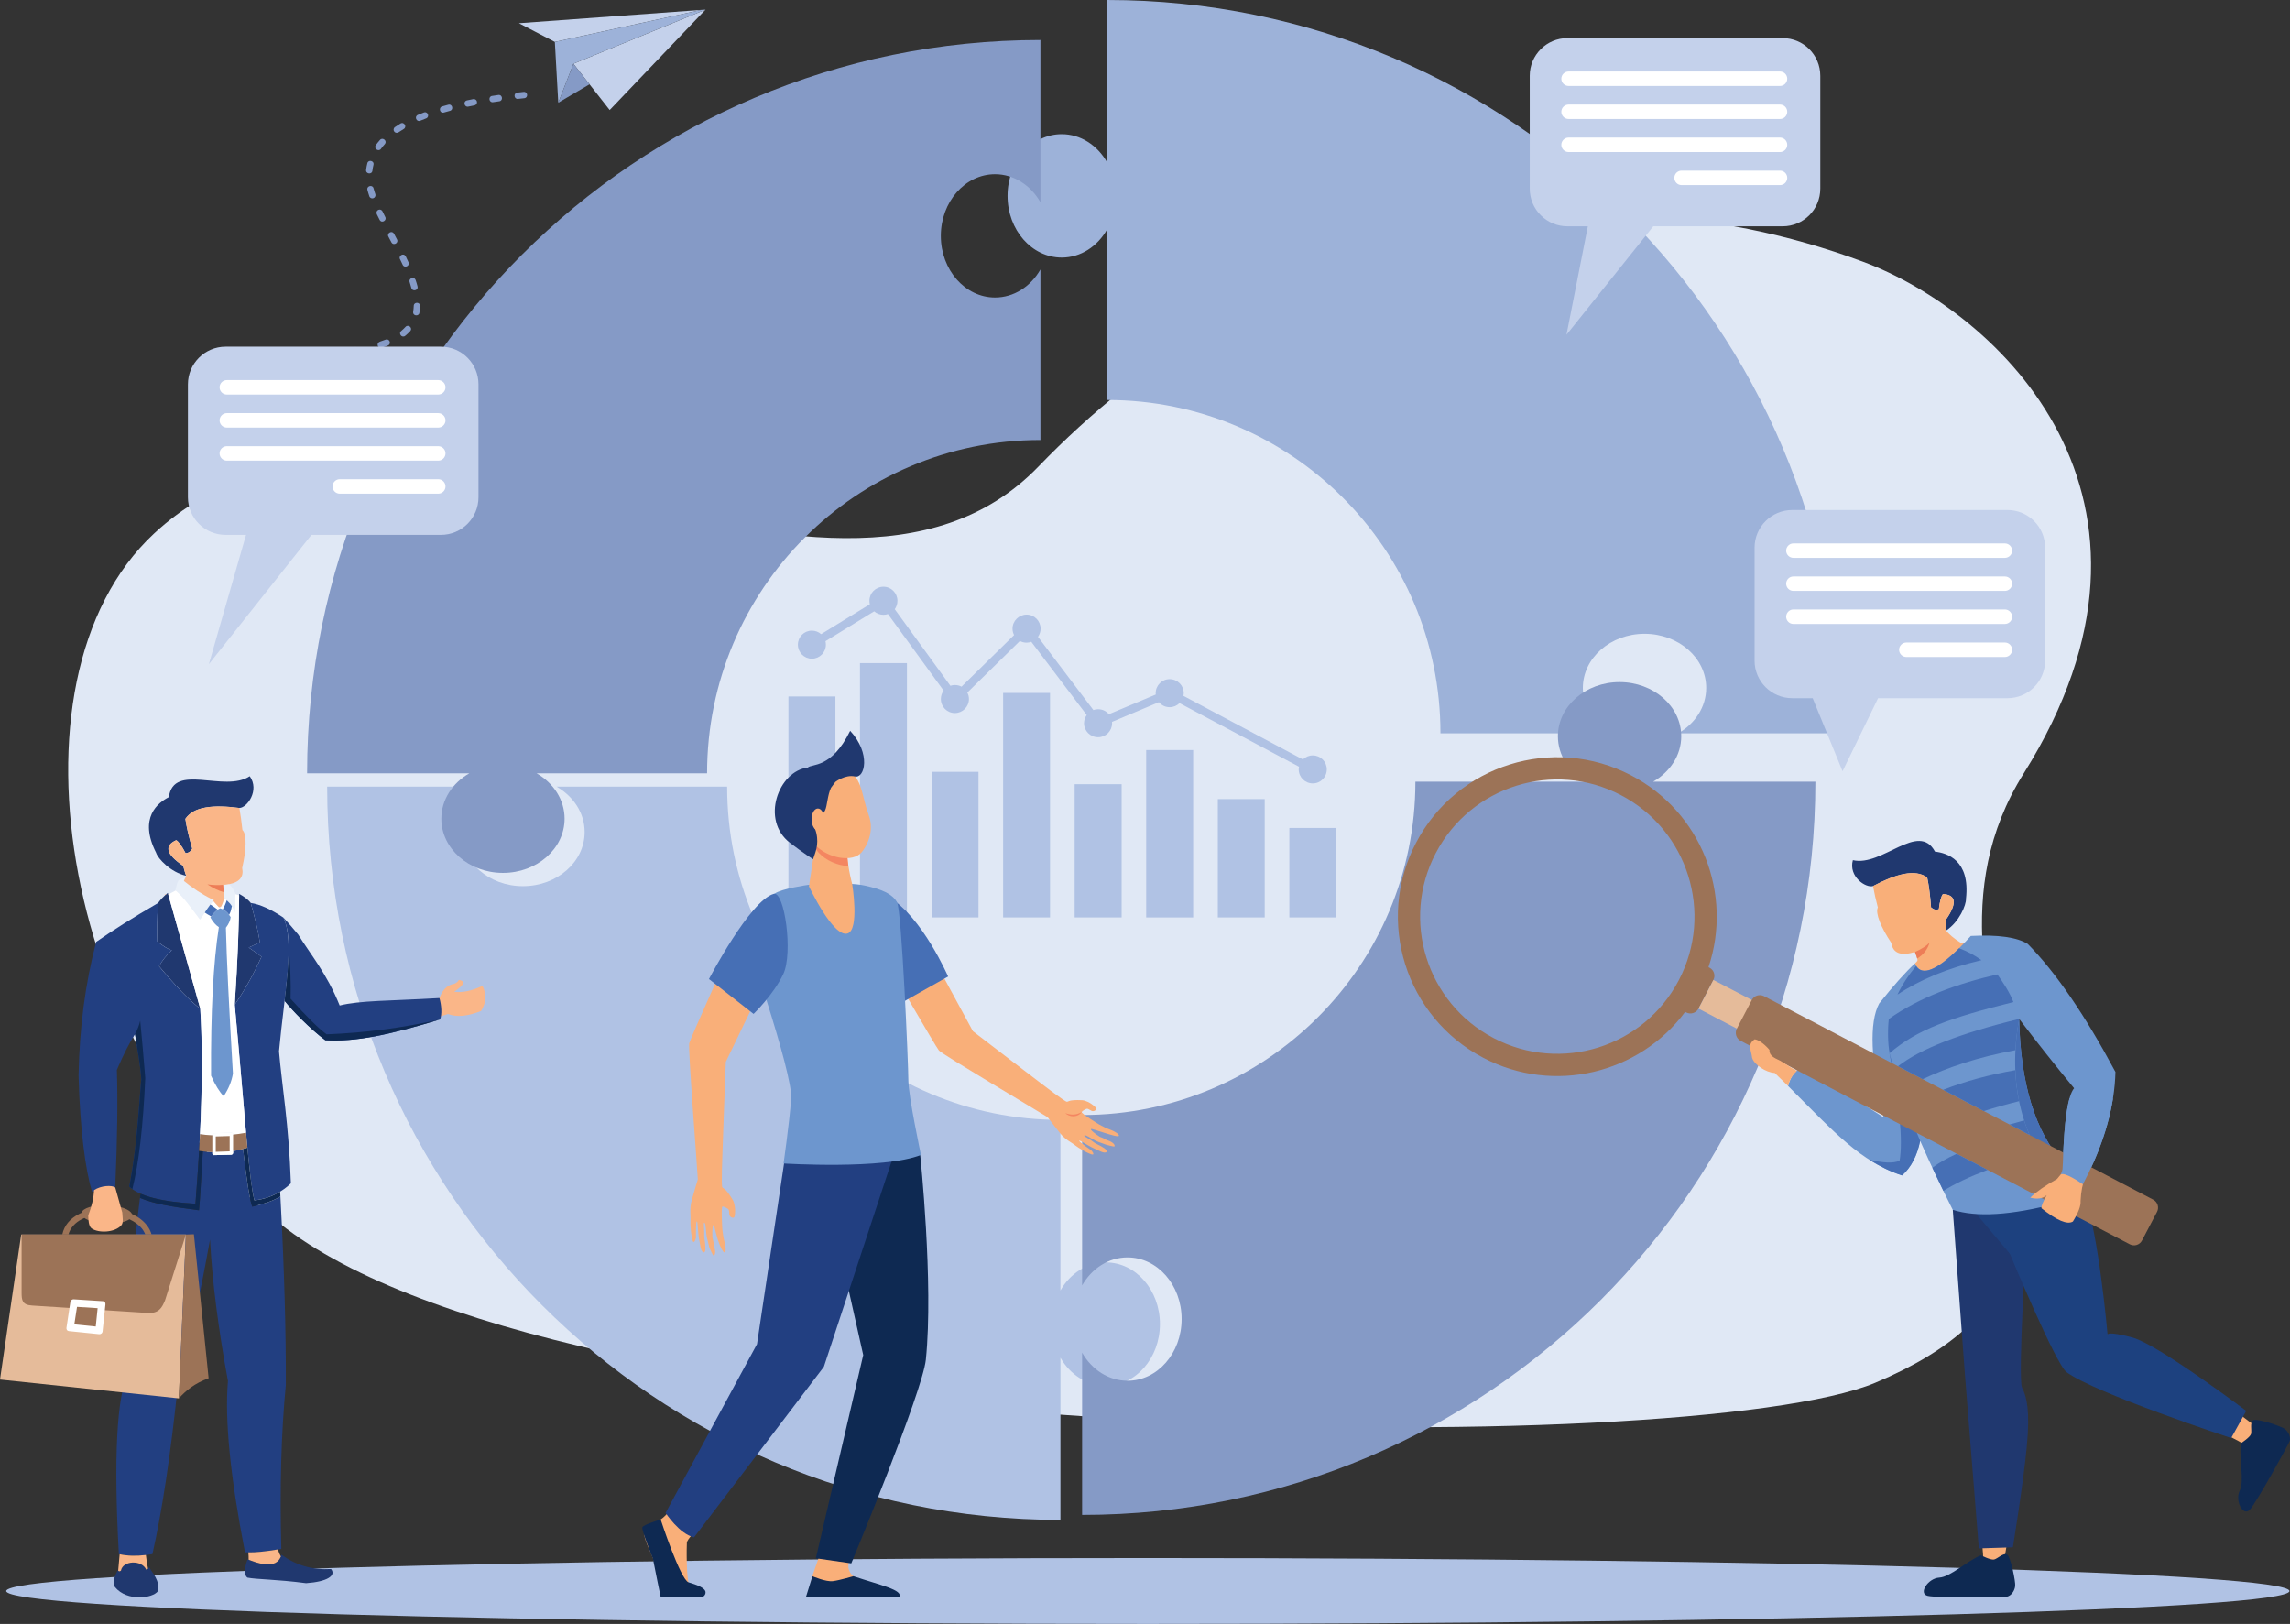 <?xml version="1.0" encoding="UTF-8"?><svg id="a" xmlns="http://www.w3.org/2000/svg" viewBox="0 0 1884.69 1336.56"><rect x="0" y="0" width="1884.69" height="1336.56" fill="#333333" stroke="none"/><polygon points="580.66 7.95 471.94 52.47 501.78 90.57 580.66 7.95" style="fill:#c4d1eb; fill-rule:evenodd;"/><polygon points="456.65 34.52 577.29 8.18 427.07 19.13 456.65 34.52" style="fill:#c4d1eb; fill-rule:evenodd;"/><polygon points="456.65 34.52 459.47 84.54 471.94 52.47 580.66 7.95 577.29 8.18 456.65 34.52" style="fill:#9db2d9; fill-rule:evenodd;"/><polygon points="459.47 84.54 485.21 69.38 471.94 52.47 459.47 84.54" style="fill:#859ac6; fill-rule:evenodd;"/><path d="M431.52,80.83c3.5-.44,2.76-5.59-.54-5.19l-5.19,.57c-3.5,.44-2.76,5.59,.54,5.18l5.19-.57h0Zm-178.17,207.2c-2.36,0-3.5,2.83-1.89,4.41,.34,.47,1.15,.81,1.89,.81h3.37c3.37,0,3.43-5.22-.07-5.22h-3.3Zm18.79-.47c-3.1,0-3.5,5.22,.27,5.22l5.26-.34c3.77-.47,2.69-5.59-.34-5.18l-5.19,.3h0Zm20.48-1.95c-3.23,.41-2.76,5.59,.81,5.15l-.81-5.15h0Zm19.94-4.38c-3.1,1.18-1.89,5.83,1.62,4.95,1.75-.54,3.37-1.15,5.12-1.79,3.1-1.38,1.28-6.06-1.95-4.85-1.55,.6-3.17,1.18-4.78,1.68h0Zm17.72-8.89c-2.76,2.26,.67,6.19,3.23,4.04,1.48-1.21,2.83-2.46,4.11-3.87,2.36-2.8-1.82-5.96-3.91-3.44-1.08,1.18-2.22,2.22-3.44,3.27h0Zm9.77-15.8c-.47,3.7,4.72,3.97,5.12,.87,.34-1.89,.54-3.67,.54-5.56,0-3.57-5.19-3.4-5.19-.14-.07,1.65-.2,3.2-.47,4.82h0Zm-1.48-19.5c.81,3.17,5.93,2.09,5.05-1.38-.47-1.72-.94-3.47-1.55-5.15-1.28-3.4-6.06-1.35-4.92,1.68,.54,1.58,1.01,3.2,1.42,4.85h0Zm-7.14-19.1c1.28,3,6.13,1.14,4.72-2.19-.74-1.58-1.48-3.17-2.22-4.75-1.95-3.33-6.2-.33-4.72,2.29,.74,1.52,1.48,3.1,2.22,4.65h0Zm-9.29-18.49c1.82,3.17,6.2,.37,4.58-2.46l-2.42-4.58c-1.82-3.17-6.27-.37-4.58,2.42,.81,1.52,1.62,3.1,2.42,4.62h0Zm-9.7-18.52c1.82,3.3,6.13,.33,4.65-2.32l-2.29-4.65c-1.75-3.1-6-.84-4.71,2.26l2.36,4.72h0Zm-8.49-19.44c1.15,3.1,5.79,1.85,4.99-1.65-.54-1.62-1.08-3.17-1.48-4.82-.81-3.33-5.86-2.09-5.05,1.28,.47,1.75,.94,3.43,1.55,5.18h0Zm-2.63-21.66c-.4,3.4,4.78,4.04,5.19,.64,.2-1.62,.47-3.23,.88-4.81,.81-3.37-4.25-4.58-5.05-1.28-.47,1.79-.81,3.61-1.01,5.46h0Zm8.02-20.41c-2.02,2.86,2.29,5.79,4.24,3.07,.94-1.35,1.95-2.63,3.1-3.84,2.36-2.86-1.89-5.93-3.91-3.5-1.21,1.31-2.36,2.79-3.44,4.28h0Zm15.76-14.85c-2.69,1.92-.27,6.09,2.9,4.31,1.41-.94,2.83-1.85,4.24-2.69,2.96-1.68,.47-6.27-2.63-4.52-1.55,.94-3.03,1.89-4.51,2.9h0Zm18.79-10c-3.17,1.38-1.08,6.13,2.02,4.78,1.62-.64,3.17-1.28,4.78-1.89,3.16-1.21,1.41-6.1-1.82-4.88-1.68,.64-3.3,1.28-4.99,1.99h0Zm20.01-6.97c-3.1,.81-2.09,5.93,1.41,5.02l4.99-1.38c3.23-.81,2.09-5.9-1.35-5.05l-5.05,1.41h0Zm20.48-4.98c-3.64,.91-2.02,5.86,1.01,5.12l5.05-1.01c3.37-.84,2.56-5.56-.94-5.15l-5.12,1.04h0Zm20.61-3.67c-3.23,.4-2.76,5.59,.81,5.15l5.12-.74c3.3-.4,2.76-5.59-.74-5.19l-5.19,.78Z" style="fill:#859ac6; fill-rule:evenodd;"/><path d="M1533.22,215.39c-250.72-93.09-505.55-10.81-678.4,168.44-86.42,89.62-220.41,58.67-356.81,27.69-136.27-30.95-274.97-61.9-371.16,27.55C-4.44,561.19,55.71,875.2,235.7,1011.2c244.72,184.84,1156.26,190.37,1307.55,126.91,258.4-108.32,1.62-309.06,122.26-501.51,142.33-227.01-21.49-380.09-132.29-421.21Z" style="fill:#e0e8f5; fill-rule:evenodd;"/><path d="M944.68,1336.56c517.47,0,939.56-12.19,939.56-27.08s-422.09-27.15-939.56-27.15S5.12,1294.52,5.12,1309.48s422.02,27.08,939.56,27.08Z" style="fill:#b0c2e4; fill-rule:evenodd;"/><rect x="1061.15" y="681.46" width="38.6" height="73.63" style="fill:#b0c2e4;"/><rect x="1002.28" y="657.69" width="38.59" height="97.4" style="fill:#b0c2e4;"/><rect x="943.33" y="617.3" width="38.67" height="137.79" style="fill:#b0c2e4;"/><rect x="884.46" y="645.43" width="38.67" height="109.66" style="fill:#b0c2e4;"/><rect x="825.59" y="570.32" width="38.6" height="184.77" style="fill:#b0c2e4;"/><rect x="766.71" y="635.25" width="38.6" height="119.84" style="fill:#b0c2e4;"/><rect x="707.77" y="545.76" width="38.66" height="209.32" style="fill:#b0c2e4;"/><rect x="648.89" y="573.22" width="38.67" height="181.87" style="fill:#b0c2e4;"/><path d="M1072.33,625.08l-98.35-52.37c.14-.71,.27-1.45,.27-2.19,0-6.4-5.19-11.55-11.59-11.55s-11.52,5.15-11.52,11.55c0,.37,0,.74,.07,1.11l-38.6,16.2c-2.09-2.53-5.26-4.11-8.83-4.11-1.41,0-2.69,.23-3.91,.67l-45.6-60.26c1.35-1.89,2.16-4.21,2.16-6.74,0-6.37-5.19-11.55-11.52-11.55s-11.59,5.19-11.59,11.55c0,1.92,.47,3.7,1.28,5.29l-43.24,42.47c-1.62-.88-3.44-1.35-5.46-1.35-1.28,0-2.56,.2-3.71,.61l-45.81-63.02c1.41-1.95,2.22-4.34,2.22-6.94,0-6.37-5.12-11.55-11.52-11.55s-11.52,5.19-11.52,11.55c0,1.01,.13,1.95,.33,2.86l-40.08,24.62c-2.02-1.79-4.71-2.9-7.61-2.9-6.4,0-11.52,5.19-11.52,11.55s5.12,11.55,11.52,11.55,11.52-5.19,11.52-11.55c0-.98-.14-1.95-.34-2.86l40.08-24.58c2.02,1.78,4.72,2.86,7.61,2.86,1.35,0,2.56-.2,3.7-.64l45.87,63.05c-1.48,1.92-2.29,4.35-2.29,6.91,0,6.37,5.12,11.55,11.52,11.55s11.59-5.19,11.59-11.55c0-1.92-.47-3.7-1.35-5.29l43.25-42.47c1.68,.88,3.5,1.38,5.52,1.38,1.35,0,2.69-.24,3.91-.71l45.6,60.25c-1.35,1.92-2.22,4.24-2.22,6.74,0,6.37,5.18,11.55,11.58,11.55s11.52-5.19,11.52-11.55c0-.37,0-.74-.07-1.08l38.6-16.23c2.16,2.53,5.25,4.14,8.82,4.14,3.17,0,6.06-1.28,8.15-3.37l98.35,52.37c-.14,.71-.27,1.45-.27,2.19,0,6.4,5.19,11.55,11.59,11.55s11.52-5.15,11.52-11.55-5.19-11.52-11.52-11.52c-3.17,0-6.06,1.28-8.15,3.33Z" style="fill:#b0c2e4; fill-rule:evenodd;"/><path d="M873.82,110.44c-24.66,0-44.59,22.73-44.59,50.76s19.94,50.79,44.59,50.79c15.63,0,29.37-9.19,37.32-23.1v140.31c151.5,0,274.37,122.84,274.37,274.33h140.31c-13.88-7.95-23.11-21.69-23.11-37.35,0-24.62,22.77-44.56,50.79-44.56s50.72,19.94,50.72,44.56c0,15.66-9.16,29.4-23.04,37.35h133.51C1514.69,270.22,1244.44,0,911.13,0V133.54c-7.95-13.91-21.69-23.1-37.32-23.1Z" style="fill:#9db2d9; fill-rule:evenodd;"/><path d="M910.12,1140.53c24.59,0,44.52-22.76,44.52-50.79s-19.94-50.73-44.52-50.73c-15.63,0-29.44,9.23-37.38,23.11v-140.38c-151.5,0-274.3-122.8-274.3-274.3h-140.38c13.88,7.95,23.11,21.69,23.11,37.35,0,24.62-22.7,44.56-50.79,44.56s-50.72-19.94-50.72-44.56c0-15.66,9.16-29.4,23.11-37.35h-133.51c0,333.31,270.19,603.49,603.49,603.49v-133.51c7.95,13.94,21.76,23.1,37.38,23.1Z" style="fill:#b0c2e4; fill-rule:evenodd;"/><path d="M927.97,1136.42c24.59,0,44.53-22.7,44.53-50.79s-19.94-50.73-44.53-50.73c-15.7,0-29.44,9.16-37.38,23.04v-140.24c151.49,0,274.3-122.87,274.3-274.37h140.38c-13.94-7.98-23.1-21.72-23.1-37.38,0-24.62,22.7-44.56,50.72-44.56s50.79,19.94,50.79,44.56c0,15.66-9.23,29.4-23.11,37.38h133.51c0,333.31-270.19,603.49-603.49,603.49v-133.51c7.95,13.88,21.69,23.1,37.38,23.1Z" style="fill:#859ac6; fill-rule:evenodd;"/><path d="M856.3,362.14c-151.57,0-274.36,122.8-274.36,274.33h-140.32c13.88,7.95,23.04,21.72,23.04,37.35,0,24.62-22.7,44.62-50.72,44.62s-50.72-20-50.72-44.62c0-15.63,9.16-29.4,23.04-37.35H252.74c0-333.3,270.19-603.53,603.56-603.53V166.45c-7.95-13.88-21.76-23.07-37.39-23.07-24.59,0-44.59,22.73-44.59,50.76s20.01,50.72,44.59,50.72c15.63,0,29.44-9.16,37.39-23.07v140.35Z" style="fill:#859ac6; fill-rule:evenodd;"/><path d="M1631.63,1293.04c-.4-3.5,.88-8.35,.41-14.21-3.97-45.33-12.46-147.59-12.46-147.59,0,0-9.63-81.1-10.38-132.43,10.38-.94,20.55-2.69,30.59-5.25,21.82-5.52,36.44-14.41,57.32-24.52,11.32,41.83,32.33,118.69,32.33,118.69,0,0,0,16.44,21.76,16.44,19.13,0,98.55,66.42,114.32,76.25-2.09,4.85-7.21,9.57-9.57,14.35-25.19-20.68-155.27-68.1-155.27-68.1l-35.23-89.46s-10.65,109.67-2.09,118.22c8.56,8.56-15.15,131.42-15.15,137.62,0,.81-9.97-.13-16.58,0Z" style="fill:#f9af79; fill-rule:evenodd;"/><path d="M1668.01,1013.89s-7.61,121.25-3.77,128.39c3.77,7.07,6.67,18.93,3.77,48.9-2.83,29.91-11.39,82.32-11.39,82.32l-28.02,.88-11.45-143.15-9.77-132.57-.2-2.83,38.06-28.56,22.77,46.61Z" style="fill:#20386f; fill-rule:evenodd;"/><path d="M1848.67,1161.21l-12.39,22.37s-111.95-36.85-135.46-54.23c-9.03-6.6-46.62-97.4-46.62-97.4l-29.57-35.16-.34-19.54,63.66-27.95s23.11,26,27.62,36.57c11.32,26.14,18.99,112.63,18.99,112.63,0,0-.94-3.36,20.48,2.36,21.35,5.73,93.64,60.36,93.64,60.36Z" style="fill:#1d417f; fill-rule:evenodd;"/><path d="M1844.23,1187.89s7.48-4.85,8.36-7.61c.87-2.83-1.21-9.77,1.88-11.39,3.1-1.68,22.91,4.92,25.8,7.08,3.64,2.83,5.05,7.14,4.18,9.97-.94,2.83-27.22,50.52-32.81,56.58-5.52,6.06-12.46-7.34-8.35-15.63,4.11-8.36-.67-25.93,.94-39Z" style="fill:#0e2952; fill-rule:evenodd;"/><path d="M1630.35,1280.04s7.88,4.11,10.78,3.5c2.83-.6,7.88-5.92,10.78-4.04,2.9,1.88,7.08,22.36,6.6,25.93-.6,4.58-3.71,7.95-6.6,8.62-2.9,.54-57.39,1.29-65.34-.6-8.08-1.82,.21-14.48,9.43-15.02,9.3-.54,22.16-13.34,34.35-18.39Z" style="fill:#0e2952; fill-rule:evenodd;"/><path d="M1541.77,729.22c18.86-9.97,34.35-14.14,44.33-7,1.34,6.06,2.42,14.28,3.17,24.59,2.02,1.82,4.1,2.29,6.4,1.55,.81-6.6,1.95-10.78,3.43-12.53,11.05,.74,11.73,7.95,2.03,21.63,.33,3.3,.53,6.13,.6,8.35,10.71-6.94,16.57-21.08,16.3-26.07,3.64-32.03-15.83-37.72-25.53-38.83-13.54-25.29-43.45,12.69-67.57,7.04-3.77,13.47,10.71,23.31,16.84,21.28Z" style="fill:#20386f; fill-rule:evenodd;"/><path d="M1623.68,773.68c-3.37,1.48-8.96,2.83-10.3,2.02-5.32-3.23-9.63-7.07-11.65-9.7-.07-2.29-.27-5.12-.6-8.49,9.7-13.74,9.09-20.95-2.03-21.69-1.48,1.82-2.62,5.99-3.43,12.53-2.29,.81-4.45,.27-6.4-1.48-.81-10.38-1.89-18.59-3.23-24.79-10.04-7.14-25.6-2.83-44.53,7.14,1.01,5.66,2.36,11.59,3.97,17.65-2.29,4.58,2.62,16.5,11.04,29.1,1.35,8.55,7.82,11.04,19.47,7.54,1.14,2.69,2.22,6.19,2.16,6.73-.07,.67-.88,1.62-2.09,2.69h0c4.51,13.13,20.34,6.74,47.62-19.26Z" style="fill:#f9af79; fill-rule:evenodd;"/><path d="M1471.58,893.78c38.87,38.94,59.35,62.04,93.84,73.63,7.41-6.6,12.39-16.1,14.89-28.42,8.49,19.27,17.45,38.12,26.81,56.72,19.46,6.33,48.1,4.58,85.82-5.39l4.51-17.45c2.76-1.95,11.12-1.82,16.77,1.82,17.92-33.68,26.14-64.94,26.81-92.42-25.12-46.95-49.17-82.04-72.14-105.35-8.76-5.53-24.39-7.75-46.88-6.6-25.26,27.89-40.62,35.43-46.01,22.63-7.88,7.28-17.65,18.26-29.44,33.01-8.28,15.49-7.14,46.75,3.57,93.63-22.57-14.75-45.6-28.7-71.07-38.8-3.03,2.56-5.93,7-7.48,13h0Zm226.2,63.12c-22.97-25.93-34.96-65.34-35.98-118.29,14.82,19.54,29.91,38.53,45.2,57.06-5.12,6.13-8.15,26.47-9.23,61.23Z" style="fill:#6d96ce; fill-rule:evenodd;"/><path d="M1580.31,938.99c-12.26-29.17-20.82-53.82-25.6-73.89,8.69,43.31,11.52,73.43,8.69,90.2-5.6,2.42-13.48,1.75-24.92-.81,8.62,5.39,17.38,9.97,26.94,12.93,7.41-6.6,12.39-16.1,14.89-28.42Z" style="fill:#466fb5; fill-rule:evenodd;"/><path d="M1697.45,972.87c-.27-4.92-.14-10.3,.34-15.97-22.97-25.93-34.96-65.34-35.98-118.29-9.7,52.61,1.82,98.69,34.63,138.23l1.01-3.97Z" style="fill:#466fb5; fill-rule:evenodd;"/><path d="M1588.05,775.84c-2.63,2.76-6.67,5.32-12.06,7.68,.81,1.82,1.48,4.04,1.88,5.39,5.19-3.17,8.56-7.54,10.17-13.07Z" style="fill:#ed7d57; fill-rule:evenodd;"/><path d="M1165.42,693.65c33.55-64.23,112.83-89.05,177.02-55.5,58,30.31,83.87,97.81,63.66,157.89l.94,.47c3.57,1.89,4.99,6.4,3.1,10.04l-12.26,23.58c-1.95,3.64-6.47,5.05-10.1,3.17l-.88-.47c-37.79,50.86-108.05,68.17-165.98,37.86-64.19-33.55-89.05-112.83-55.51-177.03h0Zm16.23,8.49c-28.9,55.23-7.54,123.41,47.76,152.31,55.24,28.89,123.48,7.47,152.31-47.76,28.9-55.24,7.48-123.41-47.76-152.31-55.23-28.86-123.41-7.51-152.3,47.76Z" style="fill:#9c7357; fill-rule:evenodd;"/><polygon points="1410.15 806.56 1469.5 837.54 1457.17 861.12 1397.89 830.13 1410.15 806.56" style="fill:#e5bb9a; fill-rule:evenodd;"/><path d="M1429.42,846.63l12.32-23.57c1.89-3.64,6.4-5.05,10.04-3.17l54.16,28.29,.07,.07,116.8,61.1h.07l32.33,16.84,116.87,61.17c3.64,1.88,5.06,6.4,3.17,10.03l-12.33,23.51c-1.88,3.71-6.4,5.12-10.04,3.23l-54.09-28.29-.07-.07-116.94-61.1-32.33-16.84h0l-116.87-61.16c-3.64-1.89-5.05-6.4-3.16-10.04Z" style="fill:#9c7357; fill-rule:evenodd;"/><path d="M1712.33,988.43h0c.34-7.75,1.68-14.42,3.97-20.08-3.64-5.66-11.18-9.43-14.48-8.76l-8.89,10.78c-9.7,5.39-17.04,10.51-22.03,15.36,5.86,1.49,10.44,.81,13.61-2.09-3.3,5.73-4.71,9.36-4.31,10.84,12.6,10.04,21.22,13.67,25.8,10.91,4.58-7.34,6.67-13.07,6.33-16.97Z" style="fill:#f9af79; fill-rule:evenodd;"/><path d="M1739.01,904.1c-3.5,21.83-11.45,45.54-24.79,70.59-4.31-2.97-14.89-9.84-18.12-8.15,1.95-4.65,1.21-3.97,1.69-9.63,.74-25.26,2.56-42.91,5.52-53.01,9.3,.74,21.22,.81,35.7,.2Z" style="fill:#6d96ce; fill-rule:evenodd;"/><path d="M1471.58,893.78c-1.28-1.21-6.06-5.99-10.98-10.71-7.07-.27-16.97-6.8-18.59-12.46-1.01-7.62-3.97-10.45,1.88-15.16,2.23-.14,7.28,2.69,12.39,8.62-.34,5.39,5.39,7.14,9.03,9.03,4.64,3.1,1.41,.75,6.67,4.18,2.36,1.95,5.66,3.1,6.87,4.17-3.1,2.83-5.66,6.26-7.28,12.32Z" style="fill:#f9af79; fill-rule:evenodd;"/><path d="M1582.39,888.19c20.28-9.56,45.4-18.19,76.32-23.84,.47-8.42,1.48-16.98,3.1-25.74-48.5,11.86-81.71,24.79-99.69,38.94l20.28,10.64h0Zm83.46,33.95c-3.77,1.01-7.82,2.16-11.92,3.37l1.28,.67,15.09,7.95c-1.62-3.9-3.1-7.95-4.45-11.99h0Zm-30.04,40.75l-25.46-13.26c-8.02,3.64-14.69,7.41-20,11.45,2.96,6.33,5.99,12.73,9.09,19.06,9.5-5.99,21.62-11.72,36.38-17.25h0Zm-12.93-53.55l-23.65-12.39c17.98-7,37.72-12.39,59.34-16.17,.41,8.76,1.42,17.24,3.17,25.53-10.58,2.63-20.28,5.39-29.03,8.15l-9.83-5.12h0Zm-61.23-90.73c18.45-12.33,41.5-21.83,69.11-28.36-5.52-4.04-11.65-7.27-18.39-9.84-18.32,18.12-30.11,22.97-35.37,14.55-6.47,7.82-11.58,15.7-15.36,23.65h0Zm82.18-16.64c4.38,6.06,10.31,14.96,13.21,22.77-52.34,13.07-79.09,22.5-101.85,42.03-1.62-7.81-1.62-20.28-.67-28.09,25.06-17.72,55.98-28.97,89.32-36.71Z" style="fill:#466fb5; fill-rule:evenodd;"/><path d="M354.66,838.75c1.68-.6,7.41-1.95,14.08-4.17,6.94,2.76,15.96,1.95,27.21-2.49,4.24-6.8,4.65-13.67,1.14-20.68-8.82,4.17-16.64,5.79-23.31,4.85,8.29-5.53,9.57-8.76,3.84-9.77-.54,1.28-1.75,2.36-3.57,3.17-5.79,.94-9.9,4.85-12.39,11.79-3.1,.81-6.27,1.55-7.95,2.08,1.68,3.98,2.02,8.76,.94,15.22Z" style="fill:#fab688; fill-rule:evenodd;"/><path d="M197.03,665c-21.35-2.76-37.59-1.31-44.46,8.96,.88,6.3,2.76,14.45,5.66,24.48-1.28,2.36-3.1,3.64-5.52,3.71-3.1-5.93-5.66-9.5-7.68-10.65-10.17,4.58-8.28,11.62,5.73,21.15,.87,3.3,1.62,6.06,2.42,8.15-12.66-2.83-23.24-14.11-24.72-19-14.68-29,1.75-41.29,10.51-45.74,3.91-28.76,45.6-3.33,66.56-17.21,8.28,11.49-2.02,25.9-8.49,26.14Z" style="fill:#20386f; fill-rule:evenodd;"/><path d="M130.95,795.24c13.47,16.17,24.72,27.89,33.88,35.03-8.35-29.5-17.24-61.3-26.74-95.38-3.37,2.83-6.06,5.59-8.02,8.35-.81,13.88-.94,24.39-.61,31.66,4.99,3.9,8.89,6.33,11.92,7.27-4.51,4.17-8.02,8.49-10.44,13.07Z" style="fill:#20386f; fill-rule:evenodd;"/><path d="M215.22,787.42c-6.53,14.49-13.88,27.62-22.03,39.48,2.42-36.11,3.64-66.55,3.64-91.21,3.64,2.03,6.4,4.04,8.42,6.13,.34,.47,.74,.88,1.15,1.35,3.84,13.81,6.33,24.59,7.48,32.4-3.64,1.69-6.67,3.1-9.16,4.31,3.37,2.29,6.87,4.78,10.51,7.54Z" style="fill:#20386f; fill-rule:evenodd;"/><path d="M130.07,743.23c-20.75,12.06-37.72,22.77-50.93,32-8.89,33.88-13.74,70.53-14.48,109.87,1.21,45.27,5.73,78,11.05,95.66,7.81,.27,16.1-.47,19.13-3.43,1.75-39.81,2.16-72.01,1.35-96.8,5.66-13.07,10.64-22.91,14.95-29.37,1.89,13.47,4.52,25.19,5.12,37.18-2.22,24.65-3.3,54.09-9.84,88.25,8.22,7.88,26.34,12.6,54.43,14.14,5.25-64.8,6.6-118.28,3.97-160.45-9.16-7.14-20.41-18.86-33.88-35.03,2.43-4.58,5.93-8.89,10.44-13.07-3.03-.94-6.94-3.37-11.92-7.27-.33-7.28-.2-17.78,.61-31.66Z" style="fill:#223f81; fill-rule:evenodd;"/><path d="M193.19,826.9c8.02,85.82,11.38,141.73,16.17,161.06,13.41-1.48,23.78-7.82,30.04-14.08-1.69-48.77-7.34-80.02-9.77-108.58,4.31-46.88,13.27-90,3.64-110.07-10.3-6.87-19.26-10.91-26.88-12.06,3.84,13.81,6.33,24.59,7.48,32.4-3.64,1.69-6.67,3.1-9.16,4.31,3.37,2.29,6.87,4.78,10.51,7.54-6.53,14.49-13.88,27.62-22.03,39.48Z" style="fill:#223f81; fill-rule:evenodd;"/><path d="M245.47,769.24c-3.84-4.71-7.95-9.43-12.19-14.01,6.67,13.88,4.45,38.94,1.01,68.58,6.67,8.28,21.08,23.11,33.48,32.33,25.33,1.48,52.54-4.38,94.44-17.11,1.68-4.31,1.15-11.59-.54-17.58-40.82,2.36-65.74,1.95-82.11,6.13-10.58-26.41-24.05-42.03-34.09-58.34Z" style="fill:#223f81; fill-rule:evenodd;"/><path d="M164.63,756.84c-7.34-9.7-13.47-18.59-20.28-24.11,.74-2.97,1.21-5.12,2.09-7.34,.33-1.08,2.63-2.36,5.66-2.9-.27,.54-.87,2.56-.4,2.9,.2,.07,.27,.2,.4,.27,7.14,5.8,14.69,10.78,23.91,15.16-4.38,5.12-7.48,10.51-11.38,16.03Z" style="fill:#e9f0f9; fill-rule:evenodd;"/><path d="M193.67,735.35c.2,6.26,0,11.45-.47,15.5-1.48-4.65-4.31-8.42-8.42-11.39-.6-5.25-1.01-10.24-1.28-14.89,4.45,1.69,7.88,5.26,10.17,10.78Z" style="fill:#e9f0f9; fill-rule:evenodd;"/><path d="M202.49,932.32c-2.43-27.15-5.32-62.58-9.3-105.42,2.36-35.43,3.57-65.47,3.64-90-.94-.27-2.02-.67-3.16-.94,.13,6.06,0,10.98-.47,14.89-1.48-4.65-4.31-8.42-8.42-11.39-1.28,2.49-1.62,5.12-3.7,8.15-2.16-2.29-4.24-4.51-5.59-6.13-4.11,4.98-7.07,10.1-10.85,15.36-7.27-9.56-13.4-18.39-20.07-23.91-2.22,1.14-4.24,2.29-6.06,3.37,9.36,33.54,18.12,64.87,26.34,93.97,1.82,29.03,1.68,63.45-.2,103.2,3.23,.53,6.67,.81,10.1,.94v-.27c0-.81,.68-1.48,1.48-1.48l14.15-.4c.81-.07,1.48,.54,1.48,1.34v.27c3.44-.4,7.01-.88,10.64-1.55Z" style="fill:#fff; fill-rule:evenodd;"/><path d="M189.83,754.82c-2.49-4.04-5.46-6.47-8.76-7.21-2.43,1.08-5.12,3.57-7.95,7.47,2.22,3.84,4.58,6.47,7.01,8.02-4.58,29.3-6.74,69.99-6.4,122.26,3.5,7.81,6.94,13.4,10.37,16.84,4.04-6.06,6.6-12.26,7.61-18.59-3.23-54.83-5.19-94.84-5.79-120.04,2.36-3.1,3.64-6,3.91-8.76Z" style="fill:#6d96ce; fill-rule:evenodd;"/><path d="M173.12,744.45c-1.62,2.16-3.1,4.38-4.58,6.6,1.34,.94,3.1,2.02,5.25,3.23,1.89-2.56,3.71-4.38,5.39-5.59-2.02-1.55-4.04-2.97-6.06-4.25h0Zm13.48-3.5c-.81,2.69-1.89,5.18-3.23,7.41,1.89,.94,3.64,2.49,5.18,4.58,.94-1.42,1.68-3.77,2.29-7.14-1.15-1.82-2.63-3.43-4.24-4.85Z" style="fill:#466fb5; fill-rule:evenodd;"/><path d="M235.23,1139.99c.2-43.92-1.28-95.65-4.44-155.2-5.93,3.51-13.47,6.2-23.17,8.36-2.29-6.2-4.45-20.82-7.61-47.56-2.69,.81-5.39,1.34-8.15,1.75v1.55c0,.75-.67,1.42-1.48,1.49l-14.15,.34c-.81,.13-1.48-.54-1.48-1.35v-1.08c-2.56-.14-5.18-.34-7.81-.67-1.48,22.5-2.02,37.46-3.17,48.5-23.31-2.96-37.32-5.45-48.57-10.17-5.79,44.25-8.96,92.01-9.57,143.27-9.57,20.48-12.19,70.39-7.81,149.88,8.08,1.82,17.31,1.82,27.62,0,8.08-35.77,15.15-82.79,21.15-141.12,8.49-27.96,17.18-67.23,26.27-117.75,1.82,34.29,6.74,73.02,14.75,116.4-2.76,31.93,1.95,78.95,14.01,140.92,6.33,.54,16.3-.27,29.91-2.69-1.35-50.38-.13-95.38,3.7-134.86Z" style="fill:#223f81; fill-rule:evenodd;"/><path d="M163.76,996.11c1.15-11.04,1.68-26,3.17-48.5-1.01-.13-2.02-.27-3.03-.4-.81,13.88-1.82,28.36-3.03,43.51-20.21-1.14-35.3-3.91-45.2-8.22-.2,1.08-.34,2.29-.47,3.44,11.25,4.71,25.26,7.21,48.57,10.17h0Zm43.85-2.96c9.7-2.16,17.24-4.85,23.17-8.36-.07-1.34-.14-2.69-.2-4.04-5.72,3.5-12.87,6.33-21.22,7.21-2.02-8.15-3.77-22.77-5.73-43.38-1.21,.41-2.42,.75-3.64,1.01,3.17,26.74,5.32,41.36,7.61,47.56Z" style="fill:#0e2952; fill-rule:evenodd;"/><path d="M96.87,1292.37c1.34,1.28,1.75,.94,2.69,.27,1.48-8.22,16.97-9.16,20.81-.74,1.15-.47,1.95-1.14,2.42-2.16,2.69,5.32,8.82,10.51,7.21,19.8-4.17,5.93-25.33,8.82-35.36-3.3-2.83-4.58,.67-10.38,2.22-13.88h0Zm106.9-9.03c-2.63,7.01-3.23,12.8-.14,15.09,7.75,1.55,23.78,1.35,48.3,4.58,17.38-1.21,24.92-6.2,20.55-11.65-15.16,.94-28.76-3.03-40.89-11.79-2.29,9.16-11.59,10.44-27.82,3.77Z" style="fill:#20386f; fill-rule:evenodd;"/><path d="M98.48,1279.23c-.41,4.92-.81,9.43-1.21,13.48,1.01,.87,1.42,.53,2.29-.07,1.48-8.22,16.97-9.16,20.81-.74l.07-.07h.2l.07-.07h0v-.07h.2v-.07h.07v-.07h.14l.06-.07h0l.07-.07h.13v-.07h.07v-.07h.14v-.07h0l.07-.06h.07v-.07h.07v-.07h0c-.67-3.23-1.28-7.01-1.75-11.18-7.82,.94-15.02,.81-21.56-.61h0Zm130.28-3.97c.61,2.23,1.41,4.11,2.42,5.8-.13,.2-.2,.4-.33,.67-.47,1.01-1.01,1.89-1.69,2.69h0c-.2,.2-.47,.41-.67,.67h-.07c-.07,.07-.13,.14-.2,.2h-.06c-.88,.74-1.89,1.28-3.03,1.62h0c-.14,.07-.27,.07-.34,.07h-.07c-.07,.13-.2,.13-.33,.13h0c-.14,0-.27,.07-.34,.14h-.41l-.07,.07-.33,.07h0c-1.21,.14-2.49,.2-3.91,.14h-.54l-.4-.07h-.07l-.47-.07h-.54v-.07l-.47-.07h-.07c-1.21-.14-2.42-.4-3.7-.74l-.14-.07-.54-.14h0l-.54-.14h-.14l-.47-.14-.13-.07-.47-.14-.2-.07-.47-.14h-.13l-.47-.14-.13-.13-.54-.14h-.07l-.61-.27h-.07l-.54-.2-.67-.2c-.41-.14-.88-.34-1.28-.54h-.14l-.67-.27c.07-1.95-.07-3.97-.27-6.06,5.79,.14,13.94-.67,24.38-2.43Z" style="fill:#fab688; fill-rule:evenodd;"/><path d="M237.45,776.38c.54,13.07-1.08,29.37-3.17,47.42,6.67,8.28,21.08,23.11,33.48,32.33,25.33,1.48,52.54-4.38,94.44-17.11-30.45,6.93-61.57,11.04-93.36,12.26-6.47-4.58-16.37-14.41-29.7-29.3,.4-11.39-.14-26.61-1.68-45.6Z" style="fill:#0e2952; fill-rule:evenodd;"/><path d="M119.57,887.32c-1.48-18.25-2.83-34.01-4.17-47.21-.88,3.77-2.29,7.41-4.25,11.04,1.89,13.47,4.52,25.19,5.12,37.18-2.22,24.65-3.3,54.09-9.84,88.25,.74,.74,1.55,1.48,2.49,2.08,5.32-21.08,8.89-51.53,10.64-91.35Z" style="fill:#0e2952; fill-rule:evenodd;"/><path d="M163.89,947.21c14.15,2.16,27.35,1.35,39.74-2.63-.4-3.84-.74-7.95-1.14-12.26-13.61,2.49-26.27,2.9-37.86,1.15-.2,4.51-.47,9.09-.74,13.74Z" style="fill:#9c7357; fill-rule:evenodd;"/><path d="M176.22,932.66l14.15-.4c.81-.07,1.48,.6,1.48,1.42v15.15c0,.81-.67,1.48-1.48,1.55l-14.15,.34c-.81,.13-1.48-.54-1.48-1.35v-15.23c0-.81,.68-1.48,1.48-1.48Z" style="fill:#fff; fill-rule:evenodd;"/><polygon points="177.56 935.35 177.56 948.01 189.02 947.61 189.02 935.01 177.56 935.35" style="fill:#9c7357; fill-rule:evenodd;"/><path d="M135.19,735.82c.54,0,1.15,.07,1.75,.07l-.54,.47-1.21-.54h0Zm3.17,0c.33,0,.67,0,1.01-.07-.27,.2-.61,.34-.88,.54l-.13-.47h0Zm13-10.78c6.94,5.66,14.21,10.64,22.97,14.95,.61,.27,1.15,.54,1.68,.81-.2,.27-.34,.4-.54,.68,1.21,1.48,2.9,3.3,4.78,5.25,.61-.14,1.21-.4,1.75-.61,1.28-2.36,1.75-4.58,2.76-6.67-.13-1.14-.27-2.29-.4-3.5-.07-1.35-.54-6.33-.74-7.68,.67,0,1.35-.07,2.02-.14,.81-.13,1.75-.27,2.9-.47v.07c8.69-1.68,12.26-6.06,10.78-13.34,3.44-14.85,3.98-27.82,.2-31.29-.68-6.37-1.48-12.43-2.49-18.12-21.35-2.76-37.59-1.31-44.46,8.96,.88,6.3,2.76,14.45,5.66,24.48-1.28,2.36-3.1,3.64-5.52,3.71-3.1-5.93-5.66-9.5-7.68-10.65-10.17,4.58-8.28,11.62,5.73,21.15,.87,3.3,1.62,6.06,2.42,8.15-.4,1.21-1.01,2.62-1.82,4.24Z" style="fill:#fab688; fill-rule:evenodd;"/><path d="M183.63,728.28c-3.84,.34-8.15,.27-12.93-.4,4.51,3.03,9.03,5.19,13.54,6.47-.06-.88-.13-1.75-.27-2.63-.14-1.42-.27-2.76-.34-3.43Z" style="fill:#ed7d57; fill-rule:evenodd;"/><polygon points="152.98 1016.05 147.19 1150.91 0 1135.42 17.45 1016.05 152.98 1016.05" style="fill:#e5bb9a; fill-rule:evenodd;"/><path d="M171.71,1134.34c-11.86,4.31-18.73,10.24-24.52,16.57l5.79-134.86,6.6-.2,12.12,118.49Z" style="fill:#9c7357; fill-rule:evenodd;"/><path d="M152.98,1016.05l-17.11,54.09c-2.49,6-4.99,11.25-14.96,10.44l-94.44-6.06c-8.42-.47-8.62-4.72-8.69-10.51v-47.96H152.98Z" style="fill:#9c7357; fill-rule:evenodd;"/><path d="M84.81,1070.95l-24.05-1.55c-1.28-.13-2.63,.81-2.83,2.16l-3.23,21.29c-.2,1.34,.61,2.56,1.89,2.69l24.99,2.56c1.35,.14,2.69-.81,2.83-2.16l2.36-22.36c.13-1.35-.61-2.56-1.95-2.63Z" style="fill:#fff; fill-rule:evenodd;"/><polygon points="80.36 1076.68 78.81 1091.77 61.16 1090.01 63.39 1075.6 80.36 1076.68" style="fill:#9c7357; fill-rule:evenodd;"/><path d="M124.75,1016.05c-1.48-5.25-4.92-9.63-9.56-13.07-2.02-1.48-4.25-2.69-6.6-3.84-1.48-3.71-9.97-6.8-20.41-7.21-11.05-.4-20.21,2.36-21.08,6.27-.74,.34-1.42,.6-2.09,1.01-6.94,3.5-12.12,9.02-13.74,16.84h5.05c1.62-5.66,5.66-9.84,10.91-12.53,.74-.41,1.48-.67,2.22-1.08,3.43,2.56,10.24,4.38,18.12,4.71,8.29,.27,15.49-1.21,18.93-3.64,2.16,1.01,4.11,2.16,5.79,3.36,3.37,2.49,5.93,5.52,7.27,9.16h5.19Z" style="fill:#9c7357; fill-rule:evenodd;"/><path d="M100.64,998c.06,3.23,1.28,8.15-.81,10.51-5.45,6.06-18.73,6.54-24.38,2.56-2.49-1.62-2.76-7.14-2.83-10.71,2.9-7.48,4.51-14.48,4.78-20.82,5.79-3.84,14.55-4.25,17.45-2.22l5.79,20.68Z" style="fill:#fab688; fill-rule:evenodd;"/><path d="M573.11,1259.36s-7.61,7.54-7.81,10.3c-.2,2.77-.67,32.47,2.42,35.23,3.1,2.83,12.26,4.79,9.37,7.88-2.22,2.36-19.4,1.82-30.72,1.21-3.3-.2-7.48-27.01-8.76-30.92-1.95-5.66-8.82-18.19-7.07-22.09,.88-1.95,7.14-6.4,12.8-10.1,6-3.91,11.72-12.67,11.72-12.67l18.05,21.15Z" style="fill:#f9af79; fill-rule:evenodd;"/><path d="M675.3,1277.88l-6.87,19.6c-.54,3.17-2.49,10.78-2.49,13.61,0,10.64,47.09-8.96,36.51-13.67-.94-.47-3.91-3.84-4.24-7.48-.47-5.52,3.98-12.46,3.98-12.46l-26.88,.4Z" style="fill:#f9af79; fill-rule:evenodd;"/><path d="M740.3,906.39l17.04,44.12s11.12,105.42,4.65,168.54c-2.69,26.33-61.37,167.66-61.37,167.66l-29.17-4.18,39-167.26-14.35-64-20.28-126.5,64.47-18.39Z" style="fill:#0e2952; fill-rule:evenodd;"/><path d="M659.94,908.61l-14.68,49.18-22.23,148.46-75.24,138.9s11.32,17.45,23.44,20.14l106.83-140.38,57.93-175.74-2.02-39-74.03-1.55Z" style="fill:#223f81; fill-rule:evenodd;"/><path d="M890.45,905.51c-11.38-.54-10.98,1.42-12.46,1.28-1.68-.14-20.07-14.28-20.07-14.28,0,0-54.36-41.49-57.19-43.78l-33.88-62.45-35.37,8.29s38.66,66.96,41.29,70.06c2.63,3.1,82.52,50.45,89.39,54.83,0,0,6.33,8.36,10.51,13.47,4.11,5.12,10.24,8.02,11.65,9.3,.2,.14,5.05,4.11,12.26,7.21,6.27,2.76,1.62-2.62,1.62-2.62,0,0-10.64-7.28-9.97-7.95,.54-.67,6.13,3.64,13,6.73,1.75,.81,3.5,1.62,5.05,2.29,4.25,1.88,6.6-.2,2.49-2.9-1.48-.95-3.91-2.43-5.79-3.23-2.09-.88-3.64-2.36-5.26-3.44-3.23-1.95-5.59-3.36-5.39-3.5,.2-.07-.2-.94,1.68-.14,2.36,.95,6.74,4.04,10.17,5.26,2.02,.6,6,2.16,6,2.16,0,0,6.8,1.88,7.01,1.48,1.08-1.89-3.43-4.65-6.2-5.12-1.55-1.34-5.86-2.83-5.86-2.83,0,0-7.95-5.12-7.28-6.34,.61-.94,21.96,7.54,22.97,5.59,.74-1.68-5.59-4.51-5.59-4.51,0,0-3.97-1.48-5.19-2.02-1.48-.68-5.86-3.1-5.86-3.1,0,0-14.68-8.96-13.94-10.04,.74-1.01,3.7-2.9,4.85-2.63,1.08,.27,2.9,1.75,3.97,1.95,1.08,.2,2.76-.4,3.17-1.75,.34-1.42-4.58-4.58-4.58-4.58,0,0-3.91-2.56-7.21-2.69Z" style="fill:#f9af79; fill-rule:evenodd;"/><path d="M780.32,803.73l-36.38,20.48s-15.56-30.85-22.16-45.94c-8.02-18.32-16.1-42.44-13.74-42.91,6.74-1.28,15.9-1.48,23.78,3.17,27.28,16.3,48.5,65.21,48.5,65.21Z" style="fill:#466fb5; fill-rule:evenodd;"/><path d="M602.95,987.36c-6.33-10.38-7.75-8.89-8.49-10.24-.94-1.61,.07-26.27,.07-26.27,0,0,2.56-72.95,2.83-76.93l32.47-67.3-28.09-26.33s-33.41,74.09-34.49,78.34c-1.08,4.24,6.67,103.27,7.07,112.02,0,0-3.23,10.65-5.05,17.32-1.89,6.67-.67,13.94-.94,15.89,0,.34-.4,6.94,1.21,15.22,1.41,7.21,3.23-.27,3.23-.27,0,0-.27-13.68,.81-13.54,.81,.14,.54,7.68,1.95,15.63,.4,1.95,.81,4.05,1.14,5.86,.94,4.85,4.11,5.66,3.91,.47-.07-1.89-.27-4.99-.74-7.14-.47-2.29-.14-4.58-.27-6.6-.2-4.04-.4-7.01-.27-6.94,.2,.07,.74-.74,1.21,1.42,.54,2.63,.54,8.42,1.68,12.13,.6,2.16,1.62,6.67,1.62,6.67,0,0,2.83,6.53,3.3,6.53,2.29-.2,1.55-5.25,.34-8.08,.14-2.16-1.14-6.87-1.14-6.87,0,0-.41-10.1,1.01-10.17,.54,0,1.55,6.13,3.44,12.06,1.75,5.53,4.38,10.78,5.52,10.58,1.82-.27,.54-6.6,.54-6.6,0,0-1.14-4.31-1.41-5.86-.34-1.68-.94-6.94-.94-6.94,0,0-1.14-18.45,.2-18.39,1.28,.07,4.65,1.62,5.12,2.69,.47,1.14,.2,3.64,.67,4.71,.47,1.15,2.02,2.16,3.37,1.75,1.42-.4,1.15-6.74,1.15-6.74,0,0-.13-4.98-2.02-8.08Z" style="fill:#f9af79; fill-rule:evenodd;"/><path d="M543.74,1250.6s16.1,49.31,22.97,51.73c1.82,.6,12.12,3.23,13.74,7.14l.14,.4c.54,2.49-1.55,4.79-4.11,4.79h-32.67s-4.65-22.17-6.47-31.87c0,0-9.7-23.78-8.62-25.87,1.01-2.16,15.02-6.33,15.02-6.33Z" style="fill:#0e2952; fill-rule:evenodd;"/><path d="M663.24,1314.59l5.39-17.31s11.32,4.91,16.98,4.04c5.66-.75,16.77-4.04,16.77-4.04,22.57,7.54,41.09,11.25,37.79,17.31h-76.93Z" style="fill:#0e2952; fill-rule:evenodd;"/><path d="M876.71,916.09c4.78,1.82,9.23,1.75,13.54-.88-3.23,4.78-10.17,4.38-13.54,.88Z" style="fill:#f48661; fill-rule:evenodd;"/><path d="M665.2,728.28s-21.96,3.03-27.75,7.28c-6.53,4.78-26.67,27.15-26.67,27.15,0,0,41.97,120.24,40.35,141.66-1.62,21.42-6.27,53.22-6.27,53.22,0,0,82.18,5.19,113.1-7.01,0,0-10.37-48.64-10.37-61.3s-5.46-140.11-9.36-146.78c-3.91-6.67-11.72-10.44-26.68-13.67-14.89-3.3-46.34-.54-46.34-.54Z" style="fill:#6d96ce; fill-rule:evenodd;"/><path d="M671.19,693.89l-5.39,35.6s19.87,42.44,31.73,38.8c9.97-3.1,3.84-40.62,3.84-40.62,0,0-5.45-20.21-3.84-30.28,1.62-10.04-26.34-3.5-26.34-3.5Z" style="fill:#f9af79; fill-rule:evenodd;"/><path d="M697.53,697.39c1.62-10.04-26.34-3.5-26.34-3.5l-.4,2.93c.81,2.02,1.82,3.74,3.03,5.02,6.2,6.64,15.97,10.67,24.38,10.95-.81-5.42-1.35-11.25-.67-15.39Z" style="fill:#f48661; fill-rule:evenodd;"/><path d="M666.61,643.51c-.74-.27-6.33,40.55,4.18,51.84,10.58,11.18,31.05,14.89,38.4,6.03,3.64-4.34,10.91-16.63,5.79-30.48-5.19-14.04-5.39-28.39-14.41-34.83-16.37-11.52-33.95,7.44-33.95,7.44Z" style="fill:#f9af79; fill-rule:evenodd;"/><path d="M699.69,601.47c-15.29,31.42-31.86,26.98-34.83,30.25-24.18,2.8-39.14,43.25-14.69,61.97,11.59,8.86,19,13.51,19,13.51l1.82-5.36c1.35-4.01,1.95-8.28,1.48-12.5-.27-2.49-.81-5.22-1.89-7.51-2.76-5.86,5.99-9.8,8.42-14.75,1.88-3.77,1.95-12.46,4.92-18.69l3.57-4.82s8.15-6.33,16.17-4.51c8.02,1.79,13.4-18.79-3.97-37.59Z" style="fill:#20386f; fill-rule:evenodd;"/><path d="M678.47,674.36c.07,5.02-2.22,9.1-5.12,9.1-2.9,.07-5.32-3.94-5.39-8.93-.07-4.99,2.22-9.06,5.12-9.1,2.9-.07,5.32,3.94,5.39,8.93Z" style="fill:#f9af79; fill-rule:evenodd;"/><path d="M583.49,805.81l36.71,28.69s16.23-15.56,24.45-32.8c8.22-17.38,1.01-68.3-7.81-66.02-19.6,5.39-53.35,70.13-53.35,70.13Z" style="fill:#466fb5; fill-rule:evenodd;"/><path d="M154.66,409.22v-92.89c0-17.11,13.88-30.99,30.99-30.99h177.23c17.11,0,30.92,13.88,30.92,30.99v92.89c0,17.14-13.81,30.99-30.92,30.99h-106.57l-84.4,106.43,30.58-106.43h-16.84c-17.11,0-30.99-13.85-30.99-30.99Z" style="fill:#c4d1eb; fill-rule:evenodd;"/><path d="M1444.03,543.68v-92.93c0-17.11,13.88-30.99,30.99-30.99h177.16c17.11,0,30.98,13.88,30.98,30.99v92.93c0,17.08-13.88,30.95-30.98,30.95h-106.5l-29.24,60.12-24.59-60.12h-16.84c-17.11,0-30.99-13.88-30.99-30.95Z" style="fill:#c4d1eb; fill-rule:evenodd;"/><path d="M1258.99,155.27V62.38c0-17.11,13.88-30.99,30.98-30.99h177.17c17.17,0,30.98,13.88,30.98,30.99v92.89c0,17.11-13.81,30.99-30.98,30.99h-106.5l-71.41,89.29,17.58-89.29h-16.84c-17.11,0-30.98-13.88-30.98-30.99Z" style="fill:#c4d1eb; fill-rule:evenodd;"/><path d="M360.72,312.83H186.66c-3.3,0-5.93,2.66-5.93,5.93h0c0,3.27,2.63,5.96,5.93,5.96h174.06c3.23,0,5.93-2.69,5.93-5.96h0c0-3.27-2.69-5.93-5.93-5.93h0Zm0,81.58h-81.11c-3.23,0-5.93,2.66-5.93,5.96h0c0,3.27,2.69,5.93,5.93,5.93h81.11c3.23,0,5.93-2.66,5.93-5.93h0c0-3.3-2.69-5.96-5.93-5.96h0Zm0-27.18H186.66c-3.3,0-5.93,2.66-5.93,5.93h0c0,3.27,2.63,5.96,5.93,5.96h174.06c3.23,0,5.93-2.69,5.93-5.96h0c0-3.27-2.69-5.93-5.93-5.93h0Zm0-27.21H186.66c-3.3,0-5.93,2.69-5.93,5.96h0c0,3.27,2.63,5.93,5.93,5.93h174.06c3.23,0,5.93-2.66,5.93-5.93h0c0-3.27-2.69-5.96-5.93-5.96Z" style="fill:#fff; fill-rule:evenodd;"/><path d="M1650.02,447.25h-174.06c-3.23,0-5.93,2.69-5.93,5.96h0c0,3.23,2.69,5.93,5.93,5.93h174.06c3.3,0,5.99-2.69,5.99-5.93h0c0-3.27-2.69-5.96-5.99-5.96h0Zm0,81.57h-81.04c-3.3,0-6,2.66-6,5.96h0c0,3.27,2.69,5.96,6,5.96h81.04c3.3,0,5.99-2.69,5.99-5.96h0c0-3.3-2.69-5.96-5.99-5.96h0Zm0-27.21h-174.06c-3.23,0-5.93,2.69-5.93,6h0c0,3.23,2.69,5.93,5.93,5.93h174.06c3.3,0,5.99-2.69,5.99-5.93h0c0-3.3-2.69-6-5.99-6h0Zm0-27.15h-174.06c-3.23,0-5.93,2.63-5.93,5.93h0c0,3.27,2.69,5.93,5.93,5.93h174.06c3.3,0,5.99-2.66,5.99-5.93h0c0-3.3-2.69-5.93-5.99-5.93Z" style="fill:#fff; fill-rule:evenodd;"/><path d="M1464.98,58.87h-174c-3.3,0-5.99,2.66-5.99,5.93h0c0,3.27,2.69,5.96,5.99,5.96h174c3.3,0,5.93-2.69,5.93-5.96h0c0-3.27-2.63-5.93-5.93-5.93h0Zm0,81.58h-81.04c-3.3,0-5.93,2.66-5.93,5.93v.03c0,3.27,2.63,5.93,5.93,5.93h81.04c3.3,0,5.93-2.66,5.93-5.93v-.03c0-3.27-2.63-5.93-5.93-5.93h0Zm0-27.21h-174c-3.3,0-5.99,2.69-5.99,5.96h0c0,3.27,2.69,5.96,5.99,5.96h174c3.3,0,5.93-2.69,5.93-5.96h0c0-3.27-2.63-5.96-5.93-5.96h0Zm0-27.18h-174c-3.3,0-5.99,2.66-5.99,5.96h0c0,3.27,2.69,5.93,5.99,5.93h174c3.3,0,5.93-2.66,5.93-5.93h0c0-3.3-2.63-5.96-5.93-5.96Z" style="fill:#fff; fill-rule:evenodd;"/></svg>